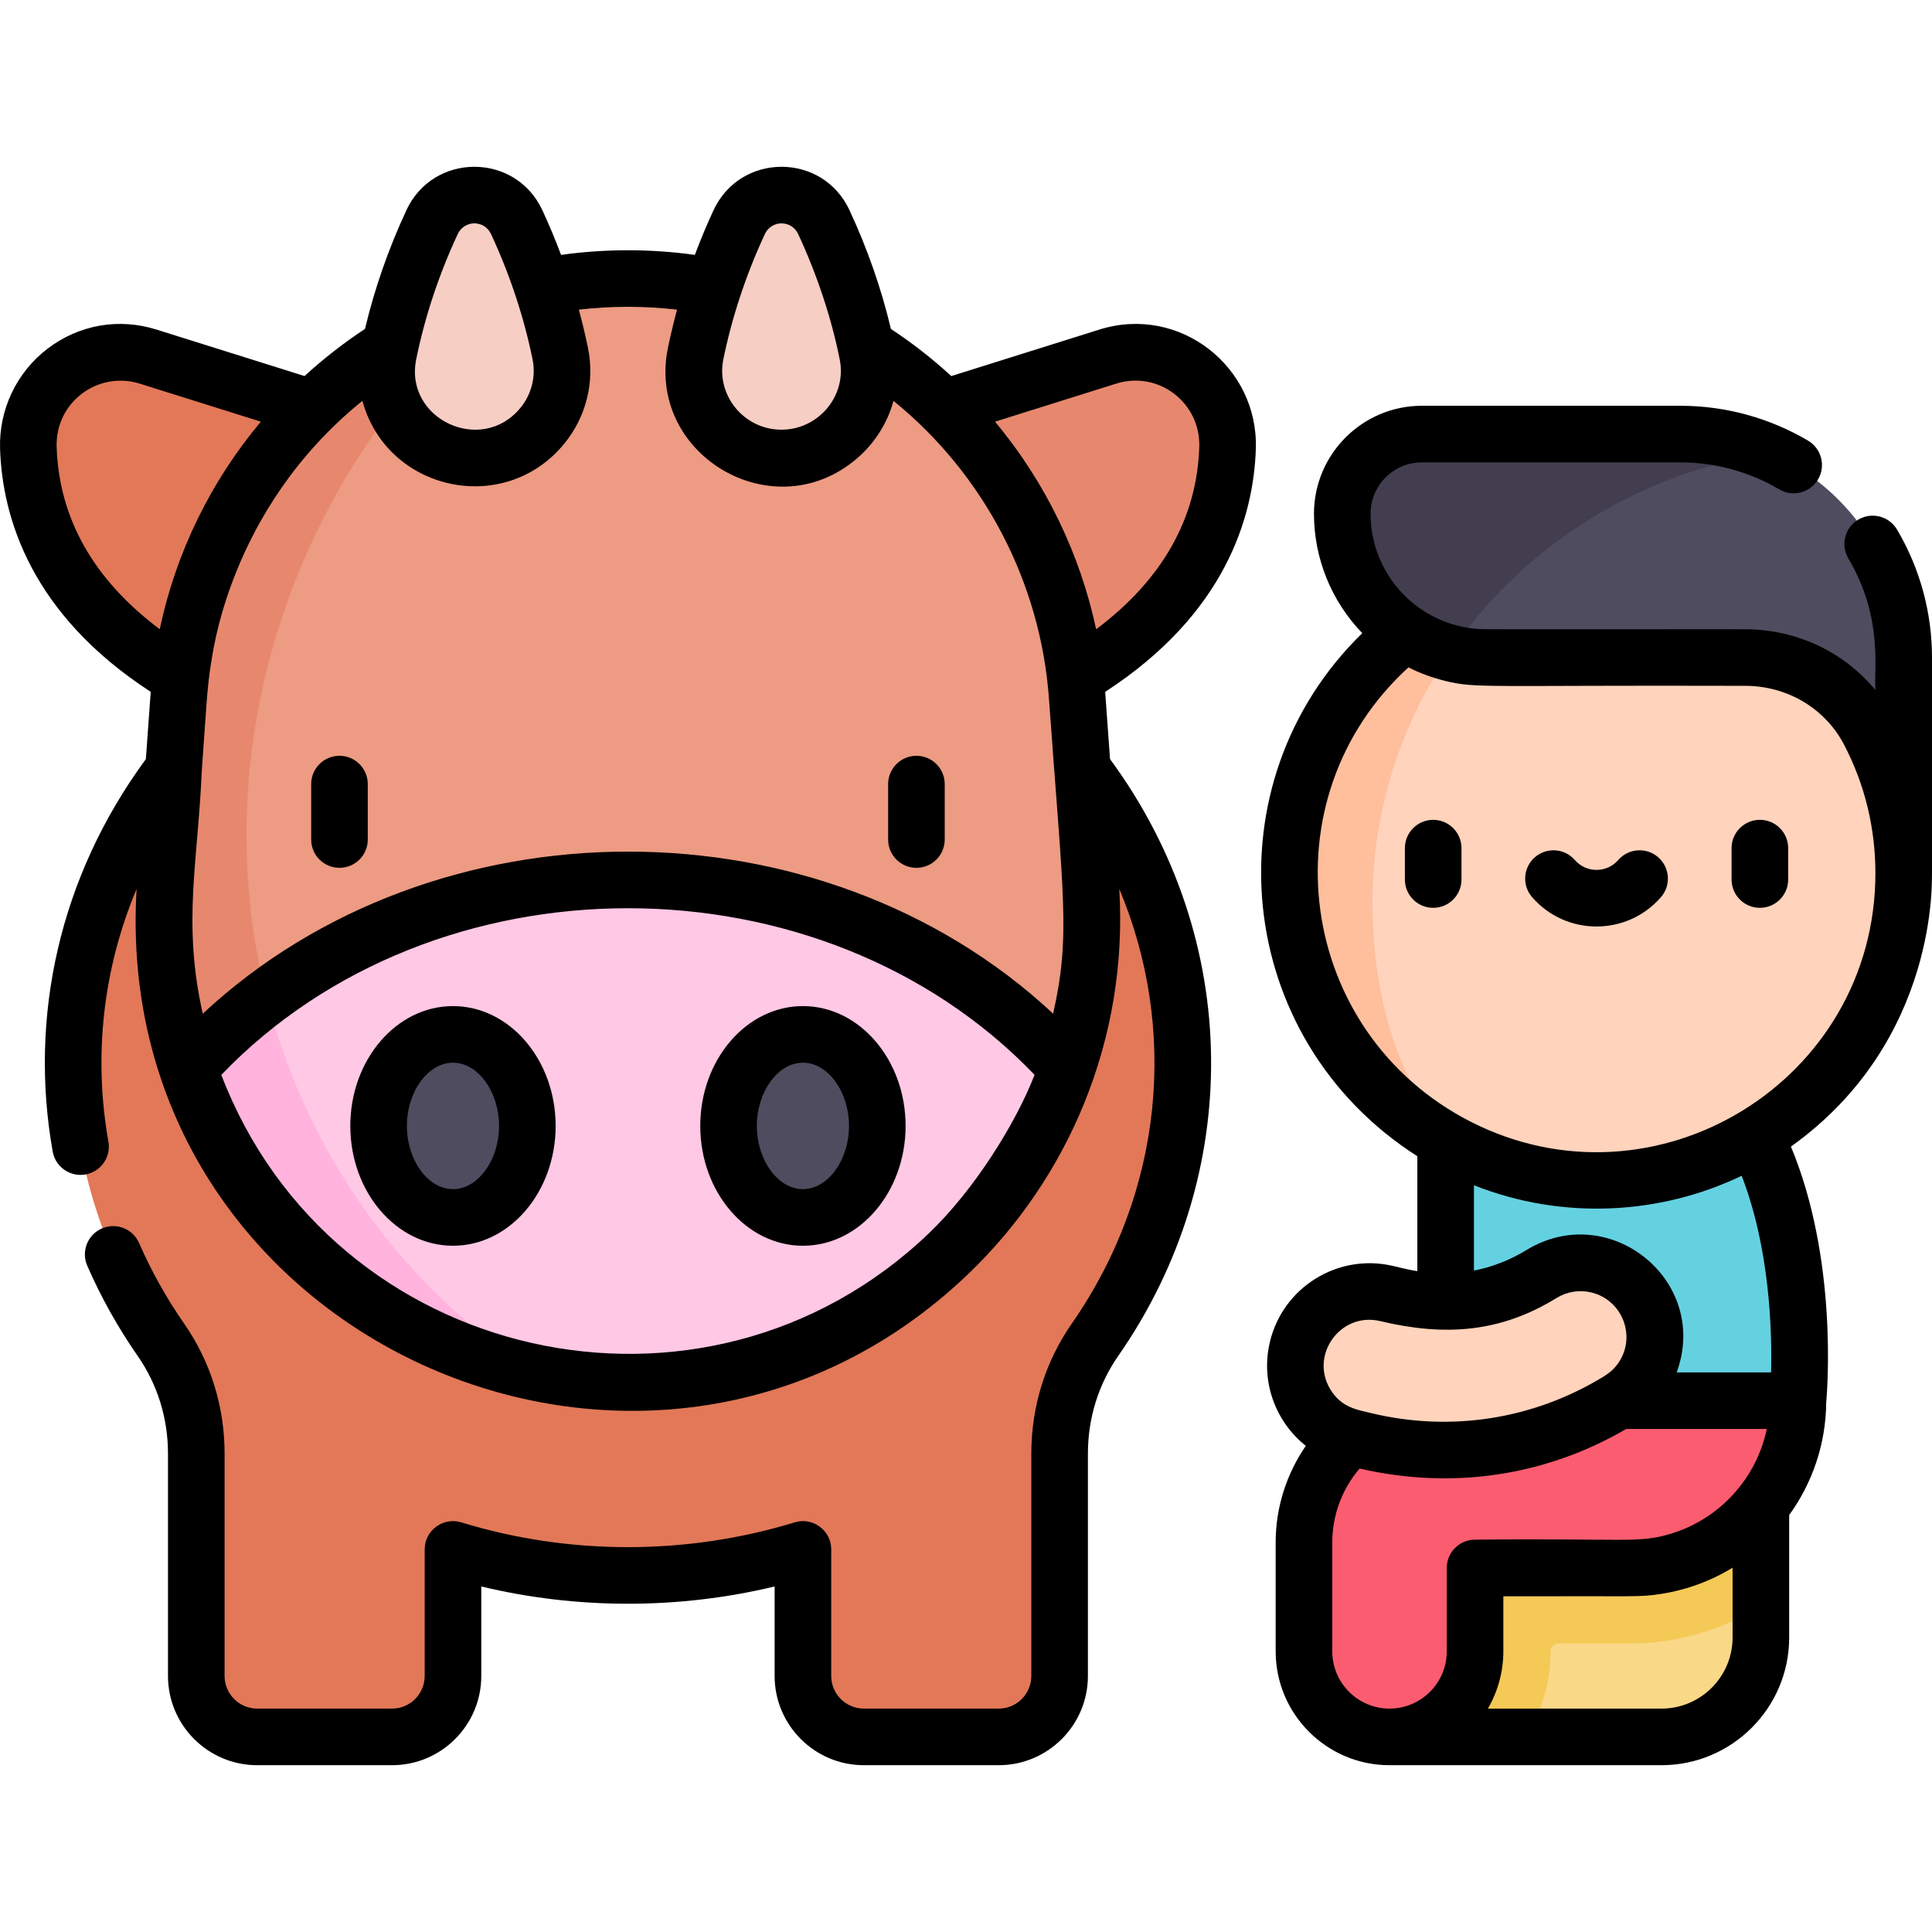 <svg id="Capa_1" enable-background="new 0 0 512 512" height="512" viewBox="0 0 512 512" width="512" xmlns="http://www.w3.org/2000/svg"><g><g><path d="m368.235 412.98v47.319h72.07c14.552 0 26.349-11.797 26.349-26.349v-62.757z" fill="#f9d888"/><path d="m368.235 460.3h36.123c4.14-6.574 6.547-14.344 6.547-22.67 0-1.16.941-2.101 2.101-2.101h19.139c12.703 0 24.535-3.697 34.51-10.051v-54.284l-98.419 41.787v47.319z" fill="#f5c956"/><path d="m435.599 344.021-52.491 27.172c-20.735 0-37.544 16.809-37.544 37.544v28.893c0 12.52 10.149 22.669 22.669 22.669 12.52 0 22.669-10.149 22.669-22.669v-22.101h41.24c24.486 0 44.335-19.85 44.335-44.335z" fill="#fc5c70"/><path d="m383.109 302.314v68.879h93.371s5.253-53.871-20.426-83.838z" fill="#64d1e1"/><path d="m504.5 231.4v-57.146c0-32.708-26.515-59.223-59.223-59.223h-68.452c-11.658 0-21.108 9.451-21.108 21.108 0 21.05 17.064 38.114 38.114 38.114z" fill="#4f4c5f"/><path d="m495.362 193.907c-6.343-12.192-19.142-19.654-32.886-19.654h-68.645c-7.924 0-15.283-2.42-21.38-6.559-18.621 14.823-30.611 37.62-30.756 63.236-.249 44.128 35.327 80.813 79.443 81.849 45.853 1.077 83.361-35.771 83.361-81.38.001-13.522-3.3-26.272-9.137-37.492z" fill="#ffd3bc"/><path d="m313.443 281.768c0-74.969-65.827-135.743-147.029-135.743s-147.028 60.774-147.028 135.743c0 26.985 8.534 52.127 23.241 73.26 6.159 8.85 9.394 19.406 9.394 30.189v58.936c0 8.918 7.229 16.147 16.147 16.147h35.731c8.917 0 16.147-7.229 16.147-16.147v-33.539c14.578 4.47 30.166 6.896 46.369 6.896s31.791-2.427 46.369-6.896v33.539c0 8.918 7.229 16.147 16.147 16.147h35.731c8.917 0 16.147-7.229 16.147-16.147v-58.936c0-10.783 3.235-21.339 9.394-30.189 14.706-21.133 23.24-46.275 23.24-73.26z" fill="#e27858"/><path d="m39.245 94.501c-16.101-5.055-32.295 7.346-31.731 24.213.682 20.408 10.69 46.523 49.861 65.925l32.938-74.104z" fill="#e27858"/><path d="m293.583 94.501c16.101-5.055 32.295 7.346 31.731 24.213-.682 20.408-10.69 46.523-49.861 65.925l-32.938-74.104z" fill="#e7886e"/><path d="m50.035 283.104c-5.177-15.109-7.47-31.51-6.248-48.522l3.575-49.944c2.233-31.23 16.351-58.935 37.728-78.831 21.377-19.905 50.014-32.001 81.324-32.001 62.61 0 114.587 48.382 119.052 110.832l3.575 49.944c1.222 17.002-1.071 33.403-6.248 48.512z" fill="#ed9b83"/><path d="m65.317 221.362c0-56.138 26.588-109.507 67.366-142.713-17.961 5.287-34.201 14.69-47.593 27.159-21.377 19.896-35.495 47.601-37.728 78.831l-3.574 49.944c-1.222 17.012 1.071 33.413 6.248 48.522l26.597-.001c-7.299-19.102-11.316-39.933-11.316-61.742z" fill="#e7886e"/><path d="m282.793 283.095c-6.088 17.843-16.201 33.893-29.267 47.03-22.198 22.289-52.938 36.176-87.111 36.176-54.299 0-99.928-35.065-116.379-83.196 27.315-30.439 69.299-49.924 116.379-49.924s89.053 19.485 116.378 49.914z" fill="#ffc8e5"/><ellipse cx="120.045" cy="298.382" fill="#4f4c5f" rx="19.708" ry="24.256"/><ellipse cx="212.784" cy="298.382" fill="#4f4c5f" rx="19.708" ry="24.256"/><path d="m148.482 93.732c-2.808-13.817-7.295-25.712-11.546-34.851-4.454-9.575-17.985-9.575-22.439 0-4.251 9.138-8.738 21.033-11.546 34.851-2.906 14.3 8.173 27.639 22.765 27.639 14.593 0 25.672-13.339 22.766-27.639z" fill="#f7cec4"/><path d="m184.347 93.732c2.808-13.817 7.295-25.712 11.546-34.851 4.454-9.575 17.985-9.575 22.439 0 4.251 9.138 8.738 21.033 11.546 34.851 2.906 14.3-8.173 27.639-22.765 27.639-14.593 0-25.672-13.339-22.766-27.639z" fill="#f7cec4"/><path d="m435.599 344.021c-5.684-9.237-17.78-12.117-27.016-6.433-20.47 12.597-39.557 5.307-41.1 5.215-10.551-2.513-21.14 4.003-23.653 14.553-2.513 10.551 4.003 21.14 14.554 23.653l3.442.819c23.154 5.515 47.069 1.682 67.34-10.792 9.238-5.683 12.117-17.778 6.433-27.015z" fill="#ffd3bc"/><path d="m70.668 264.273c-7.549 5.656-14.468 11.961-20.632 18.831 13.909 40.695 48.679 72.045 91.91 80.762-34.656-22.163-60.603-57.641-71.278-99.593z" fill="#ffb3dd"/><path d="m363.717 239.016c0-24.37 7.536-47.047 20.482-66.017-4.246-1.107-8.214-2.906-11.748-5.305-18.621 14.823-30.611 37.62-30.756 63.236-.173 30.714 17.018 57.807 42.356 71.798-13.073-16.068-20.334-37.331-20.334-63.712z" fill="#ffbe9c"/><path d="m384.186 173.019c18.895-27.697 49.335-47.479 84.763-53.055-7.251-3.166-15.253-4.934-23.671-4.934h-68.452c-11.658 0-21.109 9.45-21.109 21.108 0 17.718 12.09 32.609 28.469 36.881z" fill="#423e4f"/></g><g><path d="m120.044 266.626c-15.002 0-27.208 14.246-27.208 31.756s12.206 31.756 27.208 31.756 27.208-14.246 27.208-31.756-12.205-31.756-27.208-31.756zm0 48.512c-6.617 0-12.208-7.673-12.208-16.756s5.591-16.756 12.208-16.756 12.208 7.673 12.208 16.756-5.59 16.756-12.208 16.756z"/><path d="m212.784 266.626c-15.002 0-27.208 14.246-27.208 31.756s12.206 31.756 27.208 31.756 27.208-14.246 27.208-31.756-12.206-31.756-27.208-31.756zm0 48.512c-6.617 0-12.208-7.673-12.208-16.756s5.591-16.756 12.208-16.756 12.208 7.673 12.208 16.756-5.591 16.756-12.208 16.756z"/><path d="m82.466 207.793v14.69c0 4.142 3.358 7.5 7.5 7.5s7.5-3.358 7.5-7.5v-14.69c0-4.142-3.358-7.5-7.5-7.5s-7.5 3.359-7.5 7.5z"/><path d="m242.862 229.984c4.142 0 7.5-3.358 7.5-7.5v-14.69c0-4.142-3.358-7.5-7.5-7.5s-7.5 3.358-7.5 7.5v14.69c0 4.142 3.358 7.5 7.5 7.5z"/><path d="m379.81 217.265c-4.142 0-7.5 3.358-7.5 7.5v8.318c0 4.143 3.358 7.5 7.5 7.5s7.5-3.357 7.5-7.5v-8.318c0-4.142-3.358-7.5-7.5-7.5z"/><path d="m466.385 217.265c-4.142 0-7.5 3.358-7.5 7.5v8.318c0 4.143 3.358 7.5 7.5 7.5s7.5-3.357 7.5-7.5v-8.318c0-4.142-3.358-7.5-7.5-7.5z"/><path d="m439.438 227.182c-3.123-2.722-7.86-2.396-10.582.727-3.053 3.503-8.468 3.498-11.517 0-2.721-3.123-7.459-3.448-10.582-.727-3.123 2.722-3.448 7.459-.727 10.582 9.033 10.364 25.112 10.351 34.134 0 2.722-3.123 2.396-7.86-.726-10.582z"/><path d="m332.81 118.964c.727-21.755-20.176-38.306-41.473-31.619l-39.237 12.319c-4.958-4.557-10.3-8.74-15.995-12.492-2.539-10.673-6.216-21.232-10.972-31.455-7.149-15.368-28.901-15.346-36.04 0-1.813 3.898-3.454 7.848-4.952 11.831-11.717-1.635-23.738-1.635-35.453 0-1.497-3.983-3.139-7.933-4.952-11.831-7.144-15.355-28.895-15.358-36.04 0-4.755 10.221-8.432 20.778-10.971 31.45-5.669 3.733-11.04 7.926-16.019 12.489l-39.215-12.31c-9.999-3.14-20.515-1.305-28.853 5.034-8.25 6.271-12.967 16.209-12.621 26.585.607 18.167 8.156 43.751 39.926 64.382-.197 2.54-.912 12.65-1.284 17.823-23.014 31.278-31.002 68.47-24.696 104.003.724 4.079 4.616 6.797 8.695 6.074 4.078-.724 6.798-4.617 6.074-8.695-4.033-22.718-1.419-45.832 7.472-66.971-7.164 118.981 135.549 183.163 220.304 102.121 26.461-25.307 42.532-61.986 40.115-102.122 15.607 37.108 11.77 80.178-12.577 115.164-7.025 10.095-10.738 22.015-10.738 34.473v58.936c0 4.768-3.879 8.647-8.646 8.647h-35.732c-4.768 0-8.646-3.879-8.646-8.647v-33.539c0-5.037-4.878-8.647-9.699-7.17-28.051 8.601-59.267 8.914-88.341 0-4.811-1.474-9.699 2.122-9.699 7.17v33.539c0 4.768-3.879 8.647-8.646 8.647h-35.732c-4.768 0-8.646-3.879-8.646-8.647v-58.936c0-12.458-3.713-24.378-10.738-34.473-4.648-6.679-8.655-13.849-11.912-21.312-1.657-3.796-6.077-5.532-9.874-3.875-3.796 1.657-5.531 6.077-3.875 9.874 3.648 8.362 8.139 16.397 13.347 23.88 5.267 7.568 8.05 16.525 8.05 25.905v58.936c0 13.039 10.608 23.647 23.647 23.647h35.731c13.039 0 23.647-10.608 23.647-23.647v-23.719c25.377 6.1 52.323 6.109 77.739 0v23.719c0 13.039 10.608 23.647 23.647 23.647h35.731c13.039 0 23.647-10.608 23.647-23.647v-58.936c0-9.379 2.784-18.337 8.051-25.905 33.331-47.897 32.969-110.359-2.189-158.143-.364-5.041-1.039-14.642-1.287-17.821 31.771-20.63 39.32-46.216 39.927-64.383zm-86.665 207.893c-59.525 56.916-158.219 34.616-187.493-42.003 56.48-58.866 159.013-58.895 215.516-.015-4.962 12.854-15.959 30.48-28.023 42.018zm-34.614-264.812c5.212 11.203 8.894 22.672 10.996 33.181 1.971 9.699-5.672 18.646-15.416 18.646-9.905 0-17.366-9.047-15.416-18.646 2.263-11.132 6.004-22.449 10.997-33.181 1.761-3.785 7.066-3.815 8.839 0zm-90.234-.001c1.76-3.785 7.064-3.814 8.838 0 4.976 10.695 8.727 22.018 10.996 33.181.924 4.546-.243 9.229-3.201 12.849-10.326 12.638-30.895 2.963-27.623-12.881 2.286-11.233 5.983-22.385 10.99-33.149zm-25.257 44.183c6.502 23.939 37.612 30.789 53.505 11.339 5.819-7.12 8.11-16.352 6.286-25.327-.667-3.281-1.688-7.47-2.429-10.179 8.626-1.001 17.397-1.001 26.023 0-.757 2.77-1.775 6.962-2.428 10.179-5.649 27.797 26.888 47.634 49.048 30.125 5.371-4.202 9.088-10.026 10.741-16.131 24.157 19.612 39.014 48.381 41.2 78.942 3.793 52.998 5.767 62.714 1.106 83.457-61.503-57.345-164.001-57.181-225.356.006-5.429-24.073-1.283-40.225-.271-64.211 1.219-16.623 1.331-21.578 2.481-28.822.347-1.054 4.196-40.331 40.094-69.378zm-81.031 12.236c-.187-5.605 2.257-10.76 6.707-14.142 4.346-3.303 10.077-4.298 15.282-2.665l32.135 10.089c-13.332 15.895-22.511 34.736-26.804 55.005-17.508-13.127-26.686-29.33-27.32-48.287zm275.48 48.295c-4.203-19.712-13.285-38.844-26.801-55.01l32.141-10.092c11.151-3.501 22.381 5.061 21.989 16.807-.633 18.96-9.816 35.167-27.329 48.295z"/><path d="m512 174.254c0-11.936-3.204-23.663-9.265-33.913-2.108-3.564-6.706-4.747-10.273-2.638-3.565 2.108-4.746 6.708-2.638 10.273 9.39 15.878 6.706 29.774 7.176 34.878-.428-.484-.83-1.05-2.454-2.714-7.943-8.149-18.43-12.615-29.191-13.29-3.008-.186.55-.058-71.524-.097-16.865 0-30.614-13.681-30.614-30.614 0-7.503 6.105-13.608 13.608-13.608h68.452c9.241 0 18.318 2.476 26.251 7.162 3.566 2.106 8.166.923 10.272-2.644 2.106-3.566.922-8.166-2.644-10.272-10.241-6.048-21.957-9.246-33.879-9.246h-68.452c-15.775 0-28.608 12.834-28.608 28.608 0 11.941 4.675 23.235 12.8 31.656-40.681 39.612-34.466 107.299 14.592 138.62v30.448c-3.685-.58-5.492-1.224-6.741-1.438-14.438-3.238-28.893 5.755-32.332 20.193-2.534 10.64 1.572 21.234 9.517 27.549-5.141 7.46-7.987 16.373-7.987 25.569v28.893c0 16.636 13.534 30.169 30.169 30.169h72.071c18.665 0 33.849-15.185 33.849-33.849v-32.445c6.085-8.409 9.711-18.703 9.813-29.829.32-3.55 3.039-38.094-9.35-67.815 39.586-28.287 37.257-71.97 37.383-72.462v-57.144zm-146.253 175.846c17.142 4.092 31.812 3.08 46.768-6.124 2.761-1.698 6.018-2.221 9.171-1.47 8.368 1.992 12.107 11.89 7.048 18.895-1.483 2.062-2.933 2.808-3.746 3.393-18.877 11.528-40.752 14.666-61.423 9.74-3.821-.929-7.988-1.424-10.968-6.266-5.643-9.172 2.675-20.667 13.15-18.168zm-12.682 87.53v-28.893c0-7.198 2.604-14.144 7.245-19.56 24.669 5.683 49.254 1.97 70.651-10.484h37.251c-2.698 12.995-12.383 23.759-25.252 27.71-8.838 2.715-12.002 1.189-52.056 1.625-4.142 0-7.5 3.358-7.5 7.5v22.101c0 8.364-6.805 15.169-15.169 15.169-8.365.002-15.17-6.803-15.17-15.168zm106.089-3.679c0 10.394-8.456 18.849-18.849 18.849h-46c2.687-4.588 4.098-9.907 4.098-15.169v-14.601c36.13-.079 35.927.29 41.841-.637 6.74-1.057 13.153-3.417 18.909-6.939v18.497zm10.202-70.257h-25.013c8.88-24.337-17.847-45.767-39.749-32.459-4.252 2.607-9.043 4.537-13.986 5.481v-22.608c23.673 9.365 49.551 7.77 70.948-2.52 7.495 19.326 8.071 41.28 7.8 52.106zm-79.585-66.411c-46.253-23.644-54.569-85.698-16.514-120.424 2.81 1.438 6.13 2.705 9.666 3.573 8.335 2.068 10.267 1.118 79.555 1.322 11.17 0 21.222 5.983 26.232 15.615 5.497 10.561 8.291 22.076 8.291 34.032-.001 55.168-58.32 90.748-107.23 65.882z"/></g></g></svg>